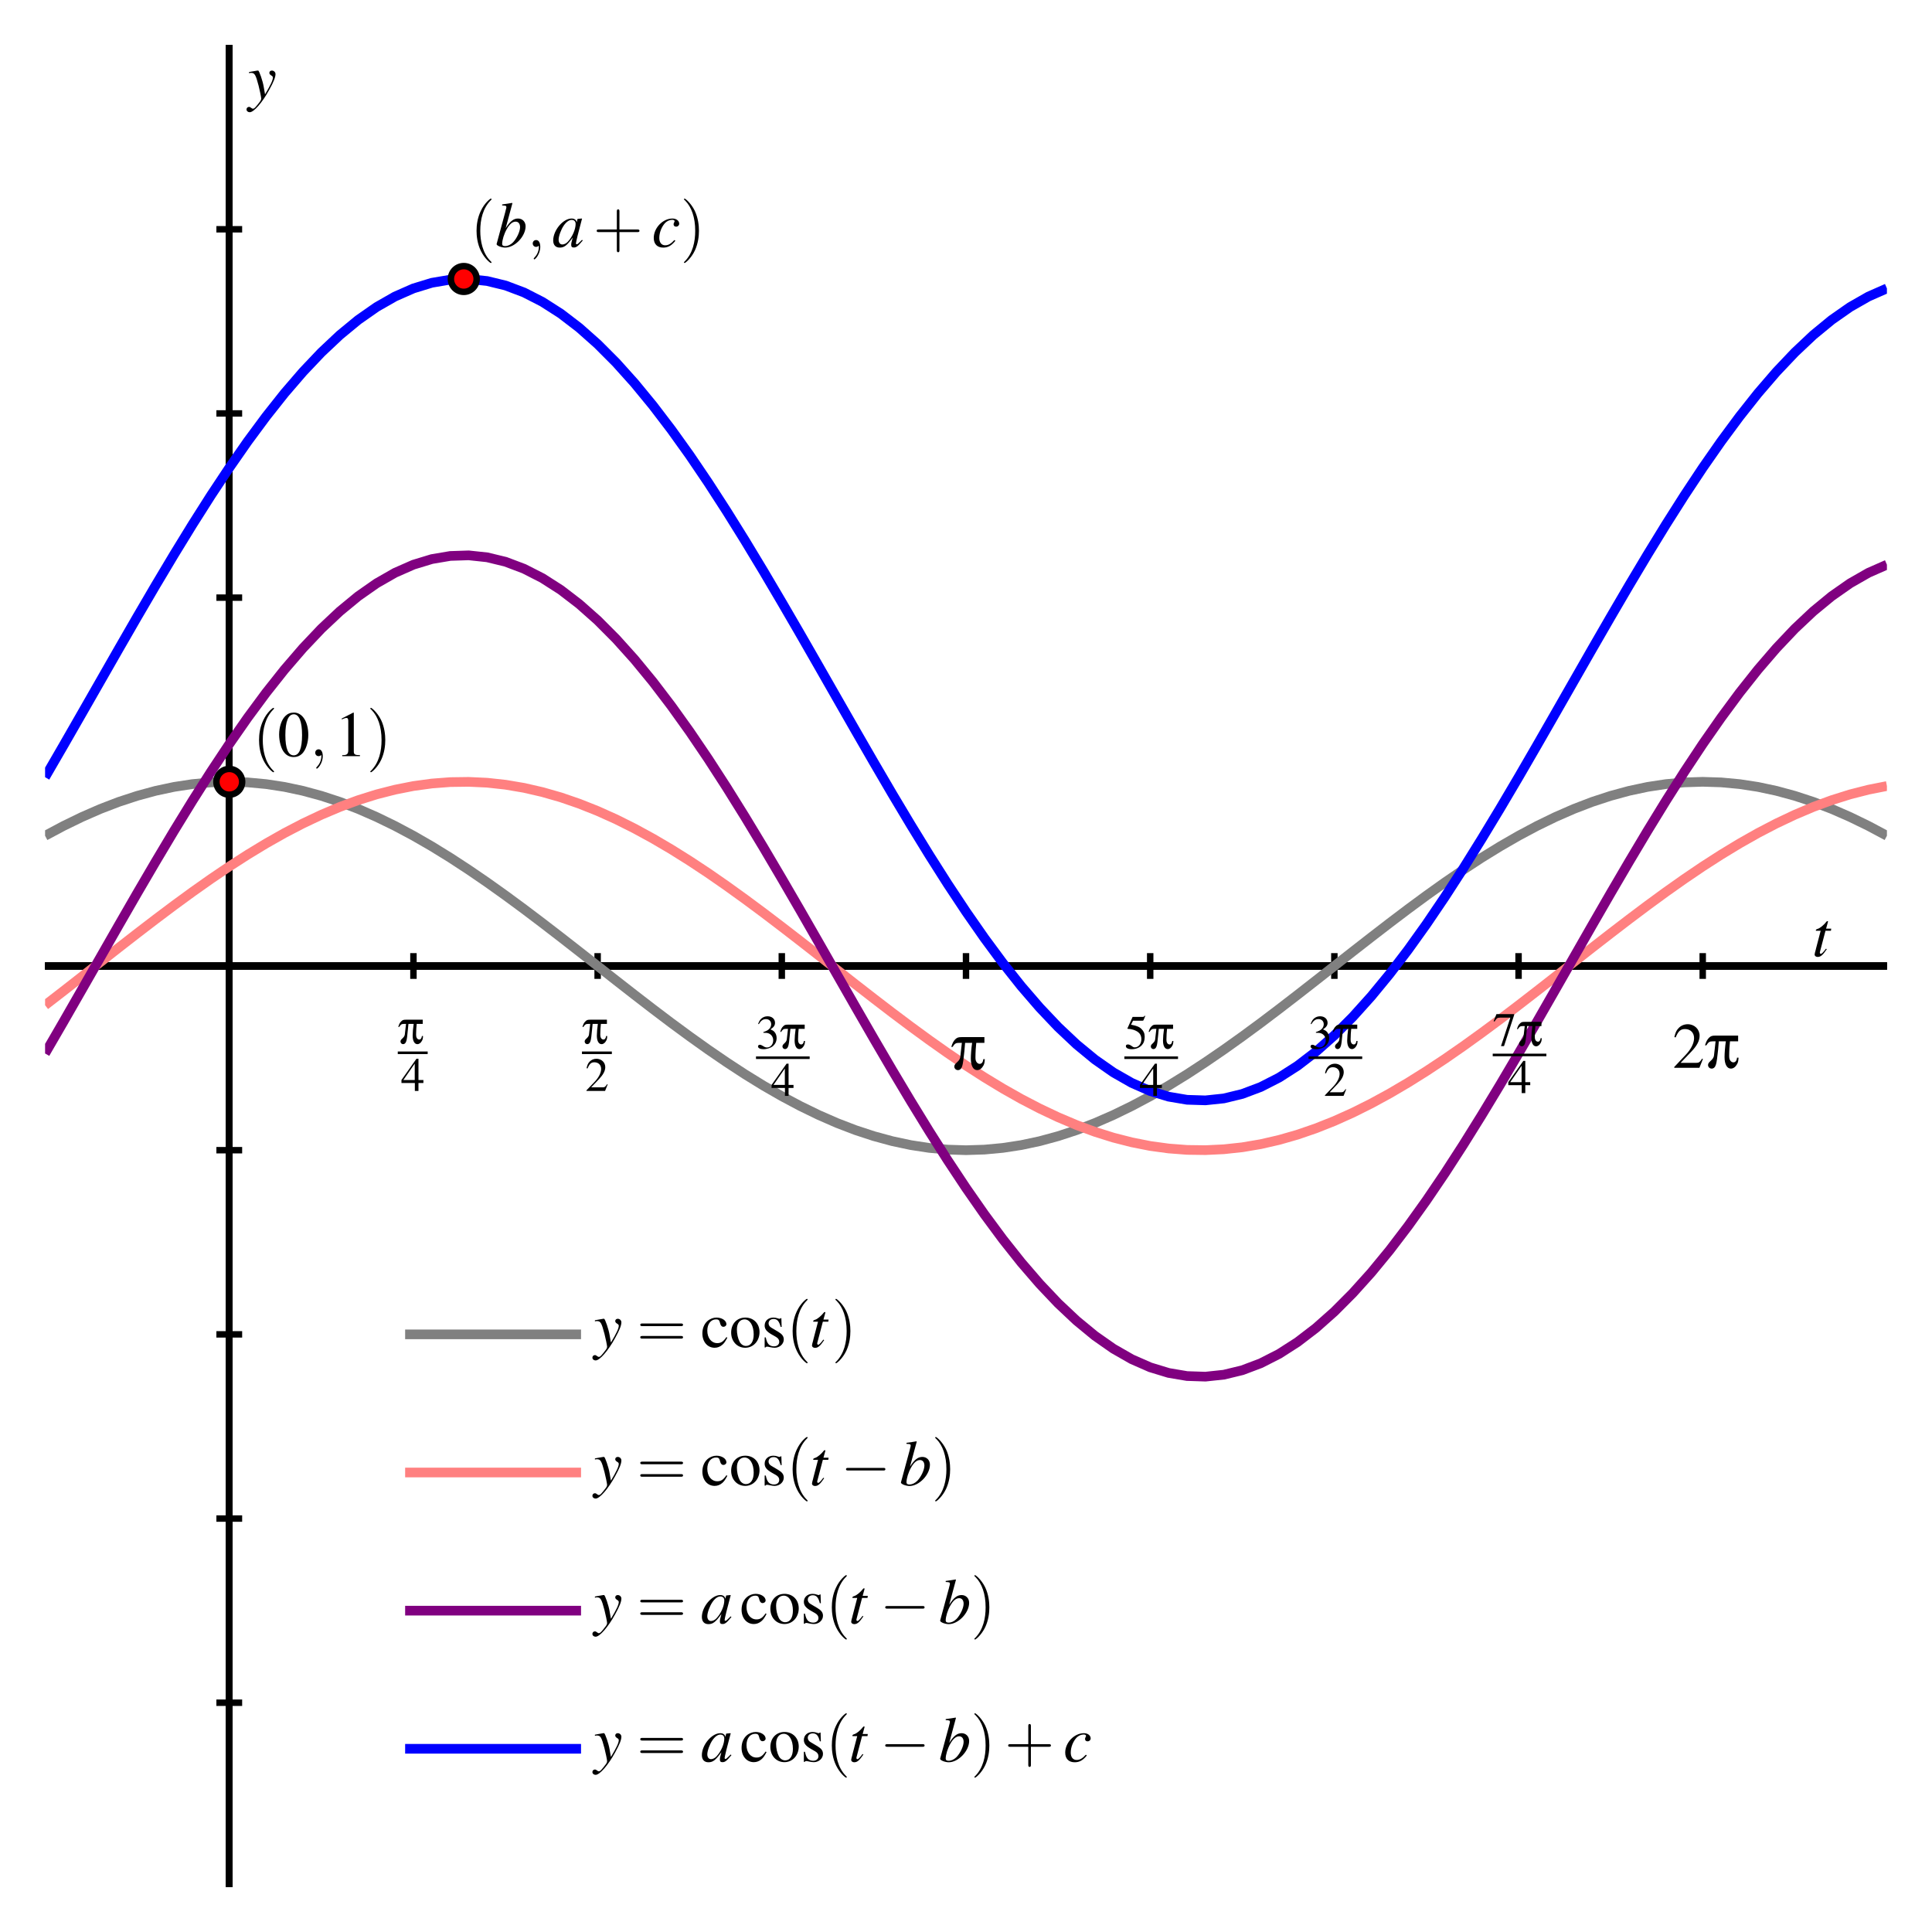 <?xml version="1.0" encoding="UTF-8"?>
<svg xmlns="http://www.w3.org/2000/svg" xmlns:xlink="http://www.w3.org/1999/xlink" width="300pt" height="300pt" viewBox="0 0 300 300" version="1.1">
<defs>
<g>
<symbol overflow="visible" id="glyph0-0">
<path style="stroke:none;" d=""/>
</symbol>
<symbol overflow="visible" id="glyph0-1">
<path style="stroke:none;" d="M 0.156 -4 C 0.281 -4.031 0.344 -4.047 0.453 -4.047 C 1.031 -4.047 1.188 -3.797 1.641 -2.062 C 1.812 -1.422 2.047 -0.25 2.047 -0.078 C 2.047 0.078 1.984 0.234 1.844 0.422 C 1.531 0.828 1.328 1.094 1.219 1.203 C 1.016 1.438 0.891 1.516 0.766 1.516 C 0.703 1.516 0.625 1.484 0.516 1.406 C 0.375 1.281 0.266 1.234 0.156 1.234 C -0.062 1.234 -0.234 1.406 -0.234 1.625 C -0.234 1.875 -0.016 2.062 0.266 2.062 C 0.906 2.062 2.219 0.562 3.297 -1.422 C 3.984 -2.656 4.266 -3.375 4.266 -3.859 C 4.266 -4.156 4.016 -4.406 3.703 -4.406 C 3.484 -4.406 3.312 -4.266 3.312 -4.047 C 3.312 -3.891 3.406 -3.781 3.594 -3.656 C 3.797 -3.547 3.859 -3.453 3.859 -3.312 C 3.859 -2.906 3.484 -2.125 2.641 -0.719 L 2.438 -1.875 C 2.297 -2.766 1.734 -4.406 1.578 -4.406 L 1.547 -4.406 C 1.531 -4.406 1.484 -4.406 1.453 -4.406 C 1.359 -4.391 1 -4.328 0.469 -4.234 C 0.422 -4.219 0.297 -4.188 0.156 -4.172 Z M 0.156 -4 "/>
</symbol>
<symbol overflow="visible" id="glyph0-2">
<path style="stroke:none;" d="M 2.953 -4.281 L 2.156 -4.281 L 2.438 -5.312 C 2.453 -5.328 2.453 -5.344 2.453 -5.359 C 2.453 -5.438 2.422 -5.453 2.375 -5.453 C 2.312 -5.453 2.281 -5.453 2.219 -5.375 C 1.828 -4.859 1.203 -4.359 0.891 -4.266 C 0.641 -4.188 0.562 -4.125 0.562 -4.016 C 0.562 -4.016 0.562 -3.984 0.578 -3.953 L 1.312 -3.953 L 0.594 -1.203 C 0.578 -1.125 0.562 -1.094 0.547 -1 C 0.453 -0.703 0.375 -0.344 0.375 -0.266 C 0.375 -0.047 0.578 0.109 0.844 0.109 C 1.312 0.109 1.641 -0.172 2.266 -1.094 L 2.141 -1.172 C 1.656 -0.547 1.484 -0.375 1.328 -0.375 C 1.234 -0.375 1.188 -0.453 1.188 -0.578 C 1.188 -0.594 1.188 -0.594 1.188 -0.625 L 2.062 -3.953 L 2.906 -3.953 Z M 2.953 -4.281 "/>
</symbol>
<symbol overflow="visible" id="glyph0-3">
<path style="stroke:none;" d="M 1.094 -6.438 C 1.688 -6.406 1.75 -6.375 1.75 -6.156 C 1.75 -6.062 1.719 -5.953 1.656 -5.734 C 1.641 -5.656 1.625 -5.594 1.609 -5.547 L 1.594 -5.469 L 0.234 -0.453 L 0.234 -0.422 C 0.234 -0.188 1 0.109 1.562 0.109 C 3.062 0.109 4.734 -1.641 4.734 -3.203 C 4.734 -3.906 4.234 -4.406 3.562 -4.406 C 2.875 -4.406 2.344 -4 1.641 -2.906 C 2.156 -4.797 2.234 -5.062 2.688 -6.781 L 2.625 -6.828 C 2.125 -6.734 1.766 -6.688 1.094 -6.594 Z M 3.188 -3.922 C 3.609 -3.922 3.875 -3.594 3.875 -3.062 C 3.875 -2.406 3.375 -1.328 2.781 -0.703 C 2.406 -0.328 1.984 -0.125 1.547 -0.125 C 1.234 -0.125 1.094 -0.234 1.094 -0.453 C 1.094 -1.062 1.391 -2.031 1.812 -2.766 C 2.25 -3.547 2.703 -3.922 3.188 -3.922 Z M 3.188 -3.922 "/>
</symbol>
<symbol overflow="visible" id="glyph0-4">
<path style="stroke:none;" d="M 4.641 -1.094 C 4.484 -0.953 4.438 -0.906 4.359 -0.812 C 4.062 -0.516 3.938 -0.406 3.844 -0.406 C 3.766 -0.406 3.703 -0.469 3.703 -0.547 C 3.703 -0.734 4.125 -2.453 4.594 -4.172 C 4.625 -4.266 4.625 -4.297 4.656 -4.375 L 4.578 -4.406 L 3.969 -4.344 L 3.938 -4.312 L 3.828 -3.828 C 3.75 -4.203 3.453 -4.406 3.031 -4.406 C 1.703 -4.406 0.172 -2.578 0.172 -1 C 0.172 -0.297 0.547 0.109 1.188 0.109 C 1.891 0.109 2.312 -0.219 3.203 -1.453 C 3 -0.688 2.969 -0.547 2.969 -0.312 C 2.969 -0.016 3.094 0.094 3.375 0.094 C 3.766 0.094 4.016 -0.094 4.766 -1 Z M 3.094 -4.188 C 3.438 -4.172 3.656 -3.938 3.656 -3.578 C 3.656 -2.734 3.156 -1.562 2.453 -0.812 C 2.219 -0.547 1.875 -0.375 1.594 -0.375 C 1.234 -0.375 1.016 -0.672 1.016 -1.125 C 1.016 -1.672 1.391 -2.703 1.812 -3.312 C 2.219 -3.906 2.688 -4.219 3.094 -4.188 Z M 3.094 -4.188 "/>
</symbol>
<symbol overflow="visible" id="glyph0-5">
<path style="stroke:none;" d="M 3.5 -1.062 C 2.953 -0.469 2.562 -0.25 2.062 -0.25 C 1.5 -0.25 1.156 -0.688 1.156 -1.391 C 1.156 -2.234 1.516 -3.125 2.062 -3.719 C 2.359 -4.016 2.766 -4.203 3.156 -4.203 C 3.375 -4.203 3.531 -4.125 3.531 -4 C 3.531 -3.953 3.516 -3.906 3.469 -3.812 C 3.406 -3.688 3.375 -3.609 3.375 -3.516 C 3.375 -3.281 3.531 -3.141 3.766 -3.141 C 4.047 -3.141 4.25 -3.344 4.25 -3.594 C 4.25 -4.062 3.797 -4.406 3.203 -4.406 C 1.703 -4.406 0.297 -2.953 0.297 -1.391 C 0.297 -0.438 0.844 0.109 1.766 0.109 C 2.516 0.109 3.062 -0.203 3.656 -0.953 Z M 3.5 -1.062 "/>
</symbol>
<symbol overflow="visible" id="glyph1-0">
<path style="stroke:none;" d=""/>
</symbol>
<symbol overflow="visible" id="glyph1-1">
<path style="stroke:none;" d="M 0.219 -2.578 C 0.469 -2.969 0.594 -3.047 0.953 -3.047 L 1.281 -3.047 L 1.094 -1.406 C 1.062 -1.188 0.969 -1.031 0.719 -0.797 C 0.484 -0.594 0.422 -0.469 0.422 -0.312 C 0.422 -0.094 0.594 0.094 0.828 0.094 C 1.062 0.094 1.234 -0.078 1.328 -0.391 C 1.406 -0.578 1.5 -1.344 1.562 -2.094 L 1.656 -3.047 L 2.469 -3.047 C 2.375 -2.453 2.312 -1.656 2.312 -1.234 C 2.312 -0.406 2.594 0.094 3.047 0.094 C 3.328 0.094 3.594 -0.109 3.766 -0.453 C 3.875 -0.656 3.906 -0.797 3.922 -1.172 L 3.75 -1.172 C 3.703 -0.812 3.562 -0.625 3.328 -0.625 C 3.172 -0.625 3.016 -0.734 2.938 -0.891 C 2.875 -1.016 2.844 -1.141 2.844 -1.391 C 2.844 -1.953 2.891 -2.641 2.938 -3.047 L 3.875 -3.047 L 3.875 -3.703 L 1.281 -3.703 C 0.875 -3.703 0.734 -3.656 0.531 -3.438 C 0.312 -3.234 0.203 -3.016 0.078 -2.578 Z M 0.219 -2.578 "/>
</symbol>
<symbol overflow="visible" id="glyph2-0">
<path style="stroke:none;" d=""/>
</symbol>
<symbol overflow="visible" id="glyph2-1">
<path style="stroke:none;" d="M 3.5 -1.703 L 2.734 -1.703 L 2.734 -5 L 2.422 -5 L 0.094 -1.703 L 0.094 -1.234 L 2.172 -1.234 L 2.172 0 L 2.734 0 L 2.734 -1.234 L 3.5 -1.234 Z M 2.156 -1.703 L 0.391 -1.703 L 2.156 -4.25 Z M 2.156 -1.703 "/>
</symbol>
<symbol overflow="visible" id="glyph2-2">
<path style="stroke:none;" d="M 3.516 -1.016 L 3.422 -1.047 C 3.141 -0.625 3.047 -0.562 2.719 -0.562 L 0.953 -0.562 L 2.188 -1.859 C 2.844 -2.562 3.141 -3.125 3.141 -3.703 C 3.141 -4.438 2.547 -5 1.766 -5 C 1.359 -5 0.984 -4.844 0.703 -4.547 C 0.469 -4.297 0.359 -4.062 0.234 -3.531 L 0.391 -3.5 C 0.688 -4.219 0.953 -4.453 1.453 -4.453 C 2.078 -4.453 2.5 -4.031 2.5 -3.422 C 2.5 -2.844 2.156 -2.141 1.547 -1.484 L 0.219 -0.094 L 0.219 0 L 3.109 0 Z M 3.516 -1.016 "/>
</symbol>
<symbol overflow="visible" id="glyph2-3">
<path style="stroke:none;" d="M 1.141 -2.438 C 1.562 -2.438 1.734 -2.422 1.922 -2.359 C 2.375 -2.203 2.672 -1.781 2.672 -1.266 C 2.672 -0.641 2.25 -0.156 1.703 -0.156 C 1.5 -0.156 1.344 -0.219 1.078 -0.391 C 0.859 -0.531 0.719 -0.578 0.594 -0.578 C 0.422 -0.578 0.312 -0.469 0.312 -0.312 C 0.312 -0.062 0.641 0.109 1.156 0.109 C 1.719 0.109 2.312 -0.094 2.656 -0.391 C 3 -0.703 3.203 -1.125 3.203 -1.625 C 3.203 -2 3.078 -2.344 2.859 -2.578 C 2.719 -2.734 2.578 -2.828 2.25 -2.969 C 2.766 -3.312 2.953 -3.594 2.953 -3.984 C 2.953 -4.594 2.469 -5 1.797 -5 C 1.422 -5 1.094 -4.875 0.828 -4.641 C 0.609 -4.438 0.5 -4.25 0.328 -3.812 L 0.438 -3.781 C 0.75 -4.312 1.078 -4.562 1.547 -4.562 C 2.031 -4.562 2.359 -4.234 2.359 -3.766 C 2.359 -3.5 2.25 -3.234 2.062 -3.047 C 1.844 -2.828 1.641 -2.719 1.141 -2.547 Z M 1.141 -2.438 "/>
</symbol>
<symbol overflow="visible" id="glyph2-4">
<path style="stroke:none;" d="M 1.344 -4.312 L 2.797 -4.312 C 2.906 -4.312 2.938 -4.328 2.969 -4.391 L 3.25 -5.047 L 3.172 -5.094 C 3.062 -4.938 2.984 -4.906 2.844 -4.906 L 1.281 -4.906 L 0.484 -3.141 C 0.469 -3.141 0.469 -3.125 0.469 -3.109 C 0.469 -3.078 0.5 -3.047 0.562 -3.047 C 0.797 -3.047 1.094 -3 1.406 -2.906 C 2.25 -2.625 2.641 -2.172 2.641 -1.438 C 2.641 -0.719 2.188 -0.172 1.609 -0.172 C 1.469 -0.172 1.344 -0.219 1.125 -0.391 C 0.875 -0.562 0.719 -0.625 0.562 -0.625 C 0.344 -0.625 0.234 -0.547 0.234 -0.359 C 0.234 -0.078 0.578 0.109 1.141 0.109 C 1.766 0.109 2.297 -0.094 2.672 -0.469 C 3 -0.812 3.156 -1.234 3.156 -1.797 C 3.156 -2.328 3.016 -2.672 2.656 -3.031 C 2.328 -3.359 1.906 -3.531 1.031 -3.688 Z M 1.344 -4.312 "/>
</symbol>
<symbol overflow="visible" id="glyph2-5">
<path style="stroke:none;" d="M 3.328 -4.906 L 0.578 -4.906 L 0.141 -3.812 L 0.281 -3.75 C 0.594 -4.266 0.719 -4.359 1.141 -4.359 L 2.734 -4.359 L 1.281 0.062 L 1.75 0.062 L 3.328 -4.781 Z M 3.328 -4.906 "/>
</symbol>
<symbol overflow="visible" id="glyph3-0">
<path style="stroke:none;" d=""/>
</symbol>
<symbol overflow="visible" id="glyph3-1">
<path style="stroke:none;" d="M 0.297 -3.484 C 0.625 -4 0.797 -4.109 1.281 -4.109 L 1.734 -4.109 L 1.484 -1.891 C 1.438 -1.609 1.312 -1.391 0.969 -1.078 C 0.656 -0.797 0.562 -0.641 0.562 -0.422 C 0.562 -0.125 0.812 0.125 1.125 0.125 C 1.438 0.125 1.672 -0.094 1.797 -0.531 C 1.891 -0.797 2.031 -1.812 2.125 -2.812 L 2.234 -4.109 L 3.328 -4.109 C 3.203 -3.312 3.125 -2.234 3.125 -1.672 C 3.125 -0.547 3.5 0.125 4.109 0.125 C 4.5 0.125 4.844 -0.141 5.094 -0.609 C 5.234 -0.891 5.266 -1.078 5.297 -1.578 L 5.062 -1.578 C 5.016 -1.094 4.812 -0.844 4.484 -0.844 C 4.297 -0.844 4.078 -0.984 3.969 -1.203 C 3.875 -1.375 3.844 -1.547 3.844 -1.875 C 3.844 -2.625 3.906 -3.562 3.969 -4.109 L 5.234 -4.109 L 5.234 -5 L 1.734 -5 C 1.188 -5 1 -4.938 0.703 -4.656 C 0.438 -4.375 0.266 -4.078 0.094 -3.484 Z M 0.297 -3.484 "/>
</symbol>
<symbol overflow="visible" id="glyph4-0">
<path style="stroke:none;" d=""/>
</symbol>
<symbol overflow="visible" id="glyph4-1">
<path style="stroke:none;" d="M 4.75 -1.375 L 4.625 -1.422 C 4.25 -0.844 4.125 -0.766 3.672 -0.766 L 1.281 -0.766 L 2.953 -2.516 C 3.844 -3.453 4.234 -4.203 4.234 -4.984 C 4.234 -5.984 3.438 -6.766 2.391 -6.766 C 1.844 -6.766 1.312 -6.547 0.953 -6.141 C 0.625 -5.797 0.484 -5.484 0.312 -4.766 L 0.516 -4.719 C 0.922 -5.703 1.281 -6.016 1.969 -6.016 C 2.812 -6.016 3.375 -5.453 3.375 -4.609 C 3.375 -3.828 2.922 -2.906 2.078 -2.016 L 0.297 -0.125 L 0.297 0 L 4.203 0 Z M 4.75 -1.375 "/>
</symbol>
<symbol overflow="visible" id="glyph4-2">
<path style="stroke:none;" d="M 3.984 -1.562 C 3.5 -0.859 3.141 -0.625 2.562 -0.625 C 1.656 -0.625 1.016 -1.422 1.016 -2.562 C 1.016 -3.594 1.562 -4.312 2.375 -4.312 C 2.734 -4.312 2.875 -4.203 2.969 -3.828 L 3.031 -3.609 C 3.109 -3.328 3.297 -3.156 3.5 -3.156 C 3.766 -3.156 3.984 -3.344 3.984 -3.562 C 3.984 -4.125 3.281 -4.594 2.438 -4.594 C 1.953 -4.594 1.438 -4.406 1.031 -4.047 C 0.531 -3.594 0.25 -2.922 0.25 -2.125 C 0.25 -0.828 1.047 0.094 2.156 0.094 C 2.594 0.094 3 -0.062 3.359 -0.375 C 3.625 -0.609 3.812 -0.875 4.125 -1.469 Z M 3.984 -1.562 "/>
</symbol>
<symbol overflow="visible" id="glyph4-3">
<path style="stroke:none;" d="M 2.5 -4.594 C 1.203 -4.594 0.297 -3.641 0.297 -2.266 C 0.297 -0.906 1.219 0.094 2.484 0.094 C 3.734 0.094 4.703 -0.953 4.703 -2.344 C 4.703 -3.656 3.781 -4.594 2.5 -4.594 Z M 2.375 -4.312 C 3.203 -4.312 3.797 -3.359 3.797 -1.984 C 3.797 -0.859 3.344 -0.188 2.594 -0.188 C 2.203 -0.188 1.844 -0.422 1.625 -0.812 C 1.344 -1.344 1.188 -2.047 1.188 -2.75 C 1.188 -3.703 1.656 -4.312 2.375 -4.312 Z M 2.375 -4.312 "/>
</symbol>
<symbol overflow="visible" id="glyph4-4">
<path style="stroke:none;" d="M 3.156 -3.141 L 3.109 -4.5 L 3 -4.5 L 2.984 -4.484 C 2.891 -4.406 2.875 -4.406 2.844 -4.406 C 2.781 -4.406 2.688 -4.422 2.562 -4.469 C 2.344 -4.547 2.125 -4.594 1.875 -4.594 C 1.078 -4.594 0.516 -4.078 0.516 -3.359 C 0.516 -2.797 0.828 -2.406 1.688 -1.922 L 2.266 -1.594 C 2.609 -1.391 2.781 -1.156 2.781 -0.844 C 2.781 -0.406 2.453 -0.125 1.953 -0.125 C 1.609 -0.125 1.297 -0.25 1.109 -0.469 C 0.906 -0.719 0.812 -0.953 0.688 -1.516 L 0.516 -1.516 L 0.516 0.047 L 0.656 0.047 C 0.719 -0.062 0.766 -0.078 0.875 -0.078 C 0.969 -0.078 1.109 -0.062 1.344 0 C 1.625 0.062 1.891 0.094 2.062 0.094 C 2.844 0.094 3.484 -0.484 3.484 -1.188 C 3.484 -1.688 3.234 -2.016 2.641 -2.375 L 1.562 -3.016 C 1.281 -3.172 1.125 -3.422 1.125 -3.688 C 1.125 -4.094 1.438 -4.375 1.906 -4.375 C 2.469 -4.375 2.766 -4.031 3 -3.141 Z M 3.156 -3.141 "/>
</symbol>
<symbol overflow="visible" id="glyph4-5">
<path style="stroke:none;" d="M 2.547 -6.766 C 1.984 -6.766 1.562 -6.594 1.203 -6.234 C 0.625 -5.688 0.234 -4.531 0.234 -3.359 C 0.234 -2.266 0.562 -1.094 1.047 -0.547 C 1.406 -0.094 1.922 0.141 2.5 0.141 C 3.016 0.141 3.438 -0.031 3.797 -0.375 C 4.375 -0.938 4.766 -2.094 4.766 -3.297 C 4.766 -5.344 3.844 -6.766 2.547 -6.766 Z M 2.516 -6.5 C 3.344 -6.5 3.797 -5.375 3.797 -3.281 C 3.797 -1.188 3.359 -0.125 2.5 -0.125 C 1.641 -0.125 1.203 -1.188 1.203 -3.266 C 1.203 -5.391 1.656 -6.5 2.516 -6.5 Z M 2.516 -6.5 "/>
</symbol>
<symbol overflow="visible" id="glyph4-6">
<path style="stroke:none;" d="M 2.906 -6.766 L 1.109 -5.844 L 1.109 -5.703 C 1.234 -5.766 1.344 -5.797 1.375 -5.812 C 1.562 -5.891 1.734 -5.938 1.828 -5.938 C 2.047 -5.938 2.125 -5.781 2.125 -5.453 L 2.125 -0.938 C 2.125 -0.594 2.047 -0.375 1.891 -0.281 C 1.734 -0.188 1.594 -0.156 1.188 -0.156 L 1.188 0 L 3.938 0 L 3.938 -0.156 C 3.156 -0.156 2.984 -0.266 2.984 -0.734 L 2.984 -6.734 Z M 2.906 -6.766 "/>
</symbol>
<symbol overflow="visible" id="glyph5-0">
<path style="stroke:none;" d=""/>
</symbol>
<symbol overflow="visible" id="glyph5-1">
<path style="stroke:none;" d="M 6.875 -3.266 C 7.016 -3.266 7.203 -3.266 7.203 -3.469 C 7.203 -3.672 7.016 -3.672 6.875 -3.672 L 0.891 -3.672 C 0.75 -3.672 0.562 -3.672 0.562 -3.469 C 0.562 -3.266 0.75 -3.266 0.906 -3.266 Z M 6.875 -1.328 C 7.016 -1.328 7.203 -1.328 7.203 -1.531 C 7.203 -1.734 7.016 -1.734 6.875 -1.734 L 0.906 -1.734 C 0.75 -1.734 0.562 -1.734 0.562 -1.531 C 0.562 -1.328 0.75 -1.328 0.891 -1.328 Z M 6.875 -1.328 "/>
</symbol>
<symbol overflow="visible" id="glyph5-2">
<path style="stroke:none;" d="M 3.312 2.406 C 3.312 2.375 3.312 2.344 3.141 2.188 C 1.891 0.922 1.562 -0.969 1.562 -2.5 C 1.562 -4.234 1.953 -5.984 3.188 -7.234 C 3.312 -7.344 3.312 -7.375 3.312 -7.406 C 3.312 -7.469 3.266 -7.5 3.203 -7.5 C 3.109 -7.5 2.203 -6.812 1.625 -5.547 C 1.109 -4.453 0.984 -3.344 0.984 -2.5 C 0.984 -1.719 1.094 -0.516 1.656 0.625 C 2.25 1.844 3.109 2.5 3.203 2.5 C 3.266 2.5 3.312 2.469 3.312 2.406 Z M 3.312 2.406 "/>
</symbol>
<symbol overflow="visible" id="glyph5-3">
<path style="stroke:none;" d="M 2.891 -2.5 C 2.891 -3.281 2.781 -4.484 2.234 -5.625 C 1.625 -6.844 0.766 -7.5 0.672 -7.5 C 0.609 -7.5 0.562 -7.453 0.562 -7.406 C 0.562 -7.375 0.562 -7.344 0.766 -7.172 C 1.734 -6.188 2.312 -4.594 2.312 -2.5 C 2.312 -0.797 1.938 0.969 0.703 2.234 C 0.562 2.344 0.562 2.375 0.562 2.406 C 0.562 2.453 0.609 2.5 0.672 2.5 C 0.766 2.5 1.672 1.812 2.266 0.547 C 2.766 -0.547 2.891 -1.656 2.891 -2.5 Z M 2.891 -2.5 "/>
</symbol>
<symbol overflow="visible" id="glyph5-4">
<path style="stroke:none;" d="M 4.094 -2.297 L 6.875 -2.297 C 7.016 -2.297 7.203 -2.297 7.203 -2.5 C 7.203 -2.703 7.016 -2.703 6.875 -2.703 L 4.094 -2.703 L 4.094 -5.5 C 4.094 -5.641 4.094 -5.828 3.891 -5.828 C 3.688 -5.828 3.688 -5.641 3.688 -5.5 L 3.688 -2.703 L 0.891 -2.703 C 0.75 -2.703 0.562 -2.703 0.562 -2.5 C 0.562 -2.297 0.75 -2.297 0.891 -2.297 L 3.688 -2.297 L 3.688 0.5 C 3.688 0.641 3.688 0.828 3.891 0.828 C 4.094 0.828 4.094 0.641 4.094 0.5 Z M 4.094 -2.297 "/>
</symbol>
<symbol overflow="visible" id="glyph6-0">
<path style="stroke:none;" d=""/>
</symbol>
<symbol overflow="visible" id="glyph6-1">
<path style="stroke:none;" d="M 6.594 -2.297 C 6.766 -2.297 6.938 -2.297 6.938 -2.5 C 6.938 -2.703 6.766 -2.703 6.594 -2.703 L 1.188 -2.703 C 1.016 -2.703 0.828 -2.703 0.828 -2.5 C 0.828 -2.297 1.016 -2.297 1.188 -2.297 Z M 6.594 -2.297 "/>
</symbol>
<symbol overflow="visible" id="glyph7-0">
<path style="stroke:none;" d=""/>
</symbol>
<symbol overflow="visible" id="glyph7-1">
<path style="stroke:none;" d="M 2.031 -0.016 C 2.031 -0.672 1.781 -1.062 1.391 -1.062 C 1.062 -1.062 0.859 -0.812 0.859 -0.531 C 0.859 -0.266 1.062 0 1.391 0 C 1.516 0 1.641 -0.047 1.734 -0.125 C 1.766 -0.156 1.781 -0.156 1.797 -0.156 C 1.797 -0.156 1.812 -0.156 1.812 -0.016 C 1.812 0.734 1.453 1.328 1.125 1.656 C 1.016 1.766 1.016 1.797 1.016 1.812 C 1.016 1.891 1.062 1.938 1.125 1.938 C 1.234 1.938 2.031 1.156 2.031 -0.016 Z M 2.031 -0.016 "/>
</symbol>
</g>
<clipPath id="clip1">
  <path d="M 7 100 L 293 100 L 293 200 L 7 200 Z M 7 100 "/>
</clipPath>
<clipPath id="clip2">
  <path d="M 7 100 L 293 100 L 293 200 L 7 200 Z M 7 100 "/>
</clipPath>
<clipPath id="clip3">
  <path d="M 7 65 L 293 65 L 293 235 L 7 235 Z M 7 65 "/>
</clipPath>
<clipPath id="clip4">
  <path d="M 7 22 L 293 22 L 293 193 L 7 193 Z M 7 22 "/>
</clipPath>
</defs>
<g id="surface1">
<path style="fill:none;stroke-width:10;stroke-linecap:butt;stroke-linejoin:miter;stroke:rgb(0%,0%,0%);stroke-opacity:1;stroke-miterlimit:10;" d="M 70 1500 L 2930 1500 M 356.016 70 L 356.016 2930 " transform="matrix(0.1,0,0,-0.1,0,300)"/>
<path style="fill:none;stroke-width:10;stroke-linecap:butt;stroke-linejoin:miter;stroke:rgb(0%,0%,0%);stroke-opacity:1;stroke-miterlimit:10;" d="M 70 1500 L 2930 1500 M 356.016 70 L 356.016 2930 M 356.016 1480 L 356.016 1520 " transform="matrix(0.1,0,0,-0.1,0,300)"/>
<path style="fill:none;stroke-width:10;stroke-linecap:butt;stroke-linejoin:miter;stroke:rgb(0%,0%,0%);stroke-opacity:1;stroke-miterlimit:10;" d="M 70 1500 L 2930 1500 M 356.016 70 L 356.016 2930 M 641.992 1480 L 641.992 1520 " transform="matrix(0.1,0,0,-0.1,0,300)"/>
<path style="fill:none;stroke-width:10;stroke-linecap:butt;stroke-linejoin:miter;stroke:rgb(0%,0%,0%);stroke-opacity:1;stroke-miterlimit:10;" d="M 70 1500 L 2930 1500 M 356.016 70 L 356.016 2930 M 928.008 1480 L 928.008 1520 " transform="matrix(0.1,0,0,-0.1,0,300)"/>
<path style="fill:none;stroke-width:10;stroke-linecap:butt;stroke-linejoin:miter;stroke:rgb(0%,0%,0%);stroke-opacity:1;stroke-miterlimit:10;" d="M 70 1500 L 2930 1500 M 356.016 70 L 356.016 2930 M 1213.984 1480 L 1213.984 1520 " transform="matrix(0.1,0,0,-0.1,0,300)"/>
<path style="fill:none;stroke-width:10;stroke-linecap:butt;stroke-linejoin:miter;stroke:rgb(0%,0%,0%);stroke-opacity:1;stroke-miterlimit:10;" d="M 70 1500 L 2930 1500 M 356.016 70 L 356.016 2930 M 1500 1480 L 1500 1520 " transform="matrix(0.1,0,0,-0.1,0,300)"/>
<path style="fill:none;stroke-width:10;stroke-linecap:butt;stroke-linejoin:miter;stroke:rgb(0%,0%,0%);stroke-opacity:1;stroke-miterlimit:10;" d="M 70 1500 L 2930 1500 M 356.016 70 L 356.016 2930 M 1786.016 1480 L 1786.016 1520 " transform="matrix(0.1,0,0,-0.1,0,300)"/>
<path style="fill:none;stroke-width:10;stroke-linecap:butt;stroke-linejoin:miter;stroke:rgb(0%,0%,0%);stroke-opacity:1;stroke-miterlimit:10;" d="M 70 1500 L 2930 1500 M 356.016 70 L 356.016 2930 M 2071.992 1480 L 2071.992 1520 " transform="matrix(0.1,0,0,-0.1,0,300)"/>
<path style="fill:none;stroke-width:10;stroke-linecap:butt;stroke-linejoin:miter;stroke:rgb(0%,0%,0%);stroke-opacity:1;stroke-miterlimit:10;" d="M 70 1500 L 2930 1500 M 356.016 70 L 356.016 2930 M 2358.008 1480 L 2358.008 1520 " transform="matrix(0.1,0,0,-0.1,0,300)"/>
<path style="fill:none;stroke-width:10;stroke-linecap:butt;stroke-linejoin:miter;stroke:rgb(0%,0%,0%);stroke-opacity:1;stroke-miterlimit:10;" d="M 70 1500 L 2930 1500 M 356.016 70 L 356.016 2930 M 2643.984 1480 L 2643.984 1520 " transform="matrix(0.1,0,0,-0.1,0,300)"/>
<path style="fill:none;stroke-width:10;stroke-linecap:butt;stroke-linejoin:miter;stroke:rgb(0%,0%,0%);stroke-opacity:1;stroke-miterlimit:10;" d="M 70 1500 L 2930 1500 M 356.016 70 L 356.016 2930 M 336.016 356.016 L 376.016 356.016 " transform="matrix(0.1,0,0,-0.1,0,300)"/>
<path style="fill:none;stroke-width:10;stroke-linecap:butt;stroke-linejoin:miter;stroke:rgb(0%,0%,0%);stroke-opacity:1;stroke-miterlimit:10;" d="M 70 1500 L 2930 1500 M 356.016 70 L 356.016 2930 M 336.016 641.992 L 376.016 641.992 " transform="matrix(0.1,0,0,-0.1,0,300)"/>
<path style="fill:none;stroke-width:10;stroke-linecap:butt;stroke-linejoin:miter;stroke:rgb(0%,0%,0%);stroke-opacity:1;stroke-miterlimit:10;" d="M 70 1500 L 2930 1500 M 356.016 70 L 356.016 2930 M 336.016 928.008 L 376.016 928.008 " transform="matrix(0.1,0,0,-0.1,0,300)"/>
<path style="fill:none;stroke-width:10;stroke-linecap:butt;stroke-linejoin:miter;stroke:rgb(0%,0%,0%);stroke-opacity:1;stroke-miterlimit:10;" d="M 70 1500 L 2930 1500 M 356.016 70 L 356.016 2930 M 336.016 1213.984 L 376.016 1213.984 " transform="matrix(0.1,0,0,-0.1,0,300)"/>
<path style="fill:none;stroke-width:10;stroke-linecap:butt;stroke-linejoin:miter;stroke:rgb(0%,0%,0%);stroke-opacity:1;stroke-miterlimit:10;" d="M 70 1500 L 2930 1500 M 356.016 70 L 356.016 2930 M 336.016 1500 L 376.016 1500 " transform="matrix(0.1,0,0,-0.1,0,300)"/>
<path style="fill:none;stroke-width:10;stroke-linecap:butt;stroke-linejoin:miter;stroke:rgb(0%,0%,0%);stroke-opacity:1;stroke-miterlimit:10;" d="M 70 1500 L 2930 1500 M 356.016 70 L 356.016 2930 M 336.016 1786.016 L 376.016 1786.016 " transform="matrix(0.1,0,0,-0.1,0,300)"/>
<path style="fill:none;stroke-width:10;stroke-linecap:butt;stroke-linejoin:miter;stroke:rgb(0%,0%,0%);stroke-opacity:1;stroke-miterlimit:10;" d="M 70 1500 L 2930 1500 M 356.016 70 L 356.016 2930 M 336.016 2071.992 L 376.016 2071.992 " transform="matrix(0.1,0,0,-0.1,0,300)"/>
<path style="fill:none;stroke-width:10;stroke-linecap:butt;stroke-linejoin:miter;stroke:rgb(0%,0%,0%);stroke-opacity:1;stroke-miterlimit:10;" d="M 70 1500 L 2930 1500 M 356.016 70 L 356.016 2930 M 336.016 2358.008 L 376.016 2358.008 " transform="matrix(0.1,0,0,-0.1,0,300)"/>
<path style="fill:none;stroke-width:10;stroke-linecap:butt;stroke-linejoin:miter;stroke:rgb(0%,0%,0%);stroke-opacity:1;stroke-miterlimit:10;" d="M 70 1500 L 2930 1500 M 356.016 70 L 356.016 2930 M 336.016 2643.984 L 376.016 2643.984 " transform="matrix(0.1,0,0,-0.1,0,300)"/>
<g clip-path="url(#clip1)" clip-rule="nonzero">
<path style="fill:none;stroke-width:15;stroke-linecap:butt;stroke-linejoin:miter;stroke:rgb(50%,50%,50%);stroke-opacity:1;stroke-miterlimit:10;" d="M 70 1702.227 L 98.594 1717.461 L 127.188 1731.367 L 155.82 1743.867 L 184.414 1754.844 L 213.008 1764.219 L 241.602 1771.992 L 270.195 1778.086 L 298.789 1782.461 L 327.383 1785.117 L 356.016 1786.016 L 384.609 1785.117 L 413.203 1782.461 L 441.797 1778.086 L 470.391 1771.992 L 498.984 1764.219 L 527.617 1754.844 L 556.211 1743.867 L 584.805 1731.367 L 613.398 1717.461 L 641.992 1702.227 L 670.586 1685.742 L 699.18 1668.125 L 727.812 1649.414 L 756.406 1629.844 L 785 1609.453 L 813.594 1588.398 L 842.188 1566.758 L 870.82 1544.727 L 899.414 1522.422 L 956.602 1477.578 L 985.195 1455.273 L 1013.789 1433.242 L 1042.383 1411.602 L 1071.016 1390.547 L 1099.609 1370.156 L 1128.203 1350.586 L 1156.797 1331.875 L 1185.391 1314.258 L 1213.984 1297.773 L 1242.617 1282.539 L 1271.211 1268.633 L 1299.805 1256.133 L 1328.398 1245.156 L 1356.992 1235.781 L 1385.586 1228.008 L 1414.219 1221.914 L 1442.812 1217.539 L 1471.406 1214.883 L 1500 1213.984 L 1528.594 1214.883 L 1557.188 1217.539 L 1585.781 1221.914 L 1614.414 1228.008 L 1643.008 1235.781 L 1671.602 1245.156 L 1700.195 1256.133 L 1728.789 1268.633 L 1757.383 1282.539 L 1786.016 1297.773 L 1814.609 1314.258 L 1843.203 1331.875 L 1871.797 1350.586 L 1900.391 1370.156 L 1928.984 1390.547 L 1957.617 1411.602 L 1986.211 1433.242 L 2014.805 1455.273 L 2043.398 1477.578 L 2100.586 1522.422 L 2129.219 1544.727 L 2157.812 1566.758 L 2186.406 1588.398 L 2215 1609.453 L 2243.594 1629.844 L 2272.188 1649.414 L 2300.781 1668.125 L 2329.414 1685.742 L 2358.008 1702.227 L 2386.602 1717.461 L 2415.195 1731.367 L 2443.789 1743.867 L 2472.383 1754.844 L 2501.016 1764.219 L 2529.609 1771.992 L 2558.203 1778.086 L 2586.797 1782.461 L 2615.391 1785.117 L 2643.984 1786.016 L 2672.617 1785.117 L 2701.211 1782.461 L 2729.805 1778.086 L 2758.398 1771.992 L 2786.992 1764.219 L 2815.586 1754.844 L 2844.219 1743.867 L 2872.812 1731.367 L 2901.406 1717.461 L 2930 1702.227 " transform="matrix(0.1,0,0,-0.1,0,300)"/>
</g>
<path style=" stroke:none;fill-rule:nonzero;fill:rgb(100%,0%,0%);fill-opacity:1;" d="M 37.602 121.398 C 37.602 120.297 36.703 119.398 35.602 119.398 C 34.496 119.398 33.602 120.297 33.602 121.398 C 33.602 122.504 34.496 123.398 35.602 123.398 C 36.703 123.398 37.602 122.504 37.602 121.398 "/>
<path style="fill:none;stroke-width:10;stroke-linecap:butt;stroke-linejoin:miter;stroke:rgb(0%,0%,0%);stroke-opacity:1;stroke-miterlimit:10;" d="M 376.016 1786.016 C 376.016 1797.031 367.031 1806.016 356.016 1806.016 C 344.961 1806.016 336.016 1797.031 336.016 1786.016 C 336.016 1774.961 344.961 1766.016 356.016 1766.016 C 367.031 1766.016 376.016 1774.961 376.016 1786.016 Z M 376.016 1786.016 " transform="matrix(0.1,0,0,-0.1,0,300)"/>
<g clip-path="url(#clip2)" clip-rule="nonzero">
<path style="fill:none;stroke-width:15;stroke-linecap:butt;stroke-linejoin:miter;stroke:rgb(100%,50%,50%);stroke-opacity:1;stroke-miterlimit:10;" d="M 70 1439.102 L 98.594 1461.211 L 127.188 1483.555 L 155.82 1506.016 L 184.414 1528.438 L 213.008 1550.664 L 241.602 1572.578 L 270.195 1594.062 L 298.789 1614.961 L 327.383 1635.156 L 356.016 1654.531 L 384.609 1672.93 L 413.203 1690.273 L 441.797 1706.445 L 470.391 1721.328 L 498.984 1734.844 L 527.617 1746.953 L 556.211 1757.5 L 584.805 1766.484 L 613.398 1773.789 L 641.992 1779.453 L 670.586 1783.359 L 699.18 1785.547 L 727.812 1785.938 L 756.406 1784.609 L 785 1781.484 L 813.594 1776.641 L 842.188 1770.078 L 870.82 1761.875 L 899.414 1752.031 L 928.008 1740.664 L 956.602 1727.812 L 985.195 1713.516 L 1013.789 1697.93 L 1042.383 1681.133 L 1071.016 1663.203 L 1099.609 1644.297 L 1128.203 1624.453 L 1156.797 1603.867 L 1185.391 1582.656 L 1213.984 1560.898 L 1242.617 1538.789 L 1271.211 1516.445 L 1299.805 1493.984 L 1328.398 1471.562 L 1356.992 1449.336 L 1385.586 1427.422 L 1414.219 1405.938 L 1442.812 1385.039 L 1471.406 1364.844 L 1500 1345.469 L 1528.594 1327.07 L 1557.188 1309.727 L 1585.781 1293.555 L 1614.414 1278.672 L 1643.008 1265.156 L 1671.602 1253.047 L 1700.195 1242.5 L 1728.789 1233.516 L 1757.383 1226.211 L 1786.016 1220.547 L 1814.609 1216.641 L 1843.203 1214.453 L 1871.797 1214.062 L 1900.391 1215.43 L 1928.984 1218.516 L 1957.617 1223.359 L 1986.211 1229.922 L 2014.805 1238.125 L 2043.398 1247.969 L 2071.992 1259.336 L 2100.586 1272.188 L 2129.219 1286.484 L 2157.812 1302.07 L 2186.406 1318.867 L 2215 1336.797 L 2243.594 1355.703 L 2272.188 1375.547 L 2300.781 1396.133 L 2329.414 1417.344 L 2358.008 1439.102 L 2386.602 1461.211 L 2415.195 1483.555 L 2443.789 1506.016 L 2472.383 1528.438 L 2501.016 1550.664 L 2529.609 1572.578 L 2558.203 1594.062 L 2586.797 1614.961 L 2615.391 1635.156 L 2643.984 1654.531 L 2672.617 1672.93 L 2701.211 1690.273 L 2729.805 1706.445 L 2758.398 1721.328 L 2786.992 1734.844 L 2815.586 1746.953 L 2844.219 1757.5 L 2872.812 1766.484 L 2901.406 1773.789 L 2930 1779.453 " transform="matrix(0.1,0,0,-0.1,0,300)"/>
</g>
<g clip-path="url(#clip3)" clip-rule="nonzero">
<path style="fill:none;stroke-width:15;stroke-linecap:butt;stroke-linejoin:miter;stroke:rgb(50%,0%,50%);stroke-opacity:1;stroke-miterlimit:10;" d="M 70 1364.18 L 98.594 1413.477 L 127.188 1463.359 L 155.82 1513.398 L 184.414 1563.398 L 213.008 1613.008 L 241.602 1661.875 L 270.195 1709.805 L 298.789 1756.406 L 327.383 1801.445 L 356.016 1844.609 L 384.609 1885.625 L 413.203 1924.297 L 441.797 1960.352 L 470.391 1993.555 L 498.984 2023.75 L 527.617 2050.664 L 556.211 2074.219 L 584.805 2094.219 L 613.398 2110.586 L 641.992 2123.164 L 670.586 2131.875 L 699.18 2136.719 L 727.812 2137.656 L 756.406 2134.609 L 785 2127.695 L 813.594 2116.875 L 842.188 2102.305 L 870.82 2083.984 L 899.414 2062.031 L 928.008 2036.68 L 956.602 2007.969 L 985.195 1976.172 L 1013.789 1941.406 L 1042.383 1903.906 L 1071.016 1863.945 L 1099.609 1821.758 L 1128.203 1777.539 L 1156.797 1731.641 L 1185.391 1684.297 L 1213.984 1635.82 L 1242.617 1586.523 L 1271.211 1536.68 L 1299.805 1486.602 L 1328.398 1436.602 L 1356.992 1386.992 L 1385.586 1338.125 L 1414.219 1290.195 L 1442.812 1243.594 L 1471.406 1198.555 L 1500 1155.391 L 1528.594 1114.375 L 1557.188 1075.703 L 1585.781 1039.648 L 1614.414 1006.445 L 1643.008 976.25 L 1671.602 949.336 L 1700.195 925.781 L 1728.789 905.781 L 1757.383 889.414 L 1786.016 876.836 L 1814.609 868.125 L 1843.203 863.281 L 1871.797 862.344 L 1900.391 865.391 L 1928.984 872.305 L 1957.617 883.125 L 1986.211 897.695 L 2014.805 916.016 L 2043.398 937.93 L 2071.992 963.32 L 2100.586 992.031 L 2129.219 1023.828 L 2157.812 1058.594 L 2186.406 1096.094 L 2215 1136.055 L 2243.594 1178.242 L 2272.188 1222.461 L 2300.781 1268.359 L 2329.414 1315.703 L 2358.008 1364.18 L 2386.602 1413.477 L 2415.195 1463.359 L 2443.789 1513.398 L 2472.383 1563.398 L 2501.016 1613.008 L 2529.609 1661.875 L 2558.203 1709.805 L 2586.797 1756.406 L 2615.391 1801.445 L 2643.984 1844.609 L 2672.617 1885.625 L 2701.211 1924.297 L 2729.805 1960.352 L 2758.398 1993.555 L 2786.992 2023.75 L 2815.586 2050.664 L 2844.219 2074.219 L 2872.812 2094.219 L 2901.406 2110.586 L 2930 2123.164 " transform="matrix(0.1,0,0,-0.1,0,300)"/>
</g>
<g clip-path="url(#clip4)" clip-rule="nonzero">
<path style="fill:none;stroke-width:15;stroke-linecap:butt;stroke-linejoin:miter;stroke:rgb(0%,0%,100%);stroke-opacity:1;stroke-miterlimit:10;" d="M 70 1793.164 L 98.594 1842.5 L 127.188 1892.344 L 155.82 1942.383 L 184.414 1992.383 L 213.008 2041.992 L 241.602 2090.898 L 270.195 2138.789 L 298.789 2185.391 L 327.383 2230.43 L 356.016 2273.594 L 384.609 2314.648 L 413.203 2353.281 L 441.797 2389.375 L 470.391 2422.578 L 498.984 2452.734 L 527.617 2479.688 L 556.211 2503.242 L 584.805 2523.242 L 613.398 2539.57 L 641.992 2552.148 L 670.586 2560.898 L 699.18 2565.742 L 727.812 2566.641 L 756.406 2563.633 L 785 2556.68 L 813.594 2545.898 L 842.188 2531.289 L 870.82 2512.969 L 899.414 2491.055 L 928.008 2465.664 L 956.602 2436.992 L 985.195 2405.156 L 1013.789 2370.391 L 1042.383 2332.93 L 1071.016 2292.969 L 1099.609 2250.742 L 1128.203 2206.523 L 1156.797 2160.625 L 1185.391 2113.281 L 1213.984 2064.805 L 1242.617 2015.508 L 1271.211 1965.664 L 1299.805 1915.586 L 1328.398 1865.625 L 1356.992 1816.016 L 1385.586 1767.109 L 1414.219 1719.219 L 1442.812 1672.617 L 1471.406 1627.578 L 1500 1584.414 L 1528.594 1543.359 L 1557.188 1504.688 L 1585.781 1468.633 L 1614.414 1435.43 L 1643.008 1405.273 L 1671.602 1378.32 L 1700.195 1354.766 L 1728.789 1334.766 L 1757.383 1318.438 L 1786.016 1305.859 L 1814.609 1297.109 L 1843.203 1292.266 L 1871.797 1291.367 L 1900.391 1294.375 L 1928.984 1301.328 L 1957.617 1312.109 L 1986.211 1326.719 L 2014.805 1345.039 L 2043.398 1366.953 L 2071.992 1392.344 L 2100.586 1421.016 L 2129.219 1452.852 L 2157.812 1487.617 L 2186.406 1525.078 L 2215 1565.039 L 2243.594 1607.266 L 2272.188 1651.445 L 2300.781 1697.383 L 2329.414 1744.727 L 2358.008 1793.164 L 2386.602 1842.5 L 2415.195 1892.344 L 2443.789 1942.383 L 2472.383 1992.383 L 2501.016 2041.992 L 2529.609 2090.898 L 2558.203 2138.789 L 2586.797 2185.391 L 2615.391 2230.43 L 2643.984 2273.594 L 2672.617 2314.648 L 2701.211 2353.281 L 2729.805 2389.375 L 2758.398 2422.578 L 2786.992 2452.734 L 2815.586 2479.688 L 2844.219 2503.242 L 2872.812 2523.242 L 2901.406 2539.57 L 2930 2552.148 " transform="matrix(0.1,0,0,-0.1,0,300)"/>
</g>
<path style=" stroke:none;fill-rule:nonzero;fill:rgb(100%,0%,0%);fill-opacity:1;" d="M 74.016 43.32 C 74.016 42.219 73.117 41.32 72.016 41.32 C 70.91 41.32 70.016 42.219 70.016 43.32 C 70.016 44.426 70.91 45.32 72.016 45.32 C 73.117 45.32 74.016 44.426 74.016 43.32 "/>
<path style="fill:none;stroke-width:10;stroke-linecap:butt;stroke-linejoin:miter;stroke:rgb(0%,0%,0%);stroke-opacity:1;stroke-miterlimit:10;" d="M 740.156 2566.797 C 740.156 2577.812 731.172 2586.797 720.156 2586.797 C 709.102 2586.797 700.156 2577.812 700.156 2566.797 C 700.156 2555.742 709.102 2546.797 720.156 2546.797 C 731.172 2546.797 740.156 2555.742 740.156 2566.797 Z M 740.156 2566.797 " transform="matrix(0.1,0,0,-0.1,0,300)"/>
<g style="fill:rgb(0%,0%,0%);fill-opacity:1;">
  <use xlink:href="#glyph0-1" x="38.513" y="15.364"/>
</g>
<g style="fill:rgb(0%,0%,0%);fill-opacity:1;">
  <use xlink:href="#glyph0-2" x="281.399" y="148.483"/>
</g>
<g style="fill:rgb(0%,0%,0%);fill-opacity:1;">
  <use xlink:href="#glyph1-1" x="61.766" y="162.042"/>
</g>
<path style=" stroke:none;fill-rule:nonzero;fill:rgb(0%,0%,0%);fill-opacity:1;" d="M 61.766 163.676 L 66.41 163.676 L 66.41 163.277 L 61.766 163.277 Z M 61.766 163.676 "/>
<g style="fill:rgb(0%,0%,0%);fill-opacity:1;">
  <use xlink:href="#glyph2-1" x="62.245" y="169.404"/>
</g>
<g style="fill:rgb(0%,0%,0%);fill-opacity:1;">
  <use xlink:href="#glyph1-1" x="90.366" y="162.042"/>
</g>
<path style=" stroke:none;fill-rule:nonzero;fill:rgb(0%,0%,0%);fill-opacity:1;" d="M 90.367 163.676 L 95.008 163.676 L 95.008 163.277 L 90.367 163.277 Z M 90.367 163.676 "/>
<g style="fill:rgb(0%,0%,0%);fill-opacity:1;">
  <use xlink:href="#glyph2-2" x="90.844" y="169.404"/>
</g>
<g style="fill:rgb(0%,0%,0%);fill-opacity:1;">
  <use xlink:href="#glyph2-3" x="117.391" y="162.808"/>
</g>
<g style="fill:rgb(0%,0%,0%);fill-opacity:1;">
  <use xlink:href="#glyph1-1" x="121.077" y="162.808"/>
</g>
<path style=" stroke:none;fill-rule:nonzero;fill:rgb(0%,0%,0%);fill-opacity:1;" d="M 117.391 164.441 L 125.723 164.441 L 125.723 164.043 L 117.391 164.043 Z M 117.391 164.441 "/>
<g style="fill:rgb(0%,0%,0%);fill-opacity:1;">
  <use xlink:href="#glyph2-1" x="119.714" y="170.17"/>
</g>
<g style="fill:rgb(0%,0%,0%);fill-opacity:1;">
  <use xlink:href="#glyph3-1" x="147.625" y="166.042"/>
</g>
<g style="fill:rgb(0%,0%,0%);fill-opacity:1;">
  <use xlink:href="#glyph2-4" x="174.591" y="162.808"/>
</g>
<g style="fill:rgb(0%,0%,0%);fill-opacity:1;">
  <use xlink:href="#glyph1-1" x="178.278" y="162.808"/>
</g>
<path style=" stroke:none;fill-rule:nonzero;fill:rgb(0%,0%,0%);fill-opacity:1;" d="M 174.59 164.441 L 182.922 164.441 L 182.922 164.043 L 174.59 164.043 Z M 174.59 164.441 "/>
<g style="fill:rgb(0%,0%,0%);fill-opacity:1;">
  <use xlink:href="#glyph2-1" x="176.914" y="170.17"/>
</g>
<g style="fill:rgb(0%,0%,0%);fill-opacity:1;">
  <use xlink:href="#glyph2-3" x="203.191" y="162.808"/>
</g>
<g style="fill:rgb(0%,0%,0%);fill-opacity:1;">
  <use xlink:href="#glyph1-1" x="206.878" y="162.808"/>
</g>
<path style=" stroke:none;fill-rule:nonzero;fill:rgb(0%,0%,0%);fill-opacity:1;" d="M 203.191 164.441 L 211.523 164.441 L 211.523 164.043 L 203.191 164.043 Z M 203.191 164.441 "/>
<g style="fill:rgb(0%,0%,0%);fill-opacity:1;">
  <use xlink:href="#glyph2-2" x="205.514" y="170.17"/>
</g>
<g style="fill:rgb(0%,0%,0%);fill-opacity:1;">
  <use xlink:href="#glyph2-5" x="231.792" y="162.377"/>
</g>
<g style="fill:rgb(0%,0%,0%);fill-opacity:1;">
  <use xlink:href="#glyph1-1" x="235.478" y="162.377"/>
</g>
<path style=" stroke:none;fill-rule:nonzero;fill:rgb(0%,0%,0%);fill-opacity:1;" d="M 231.789 164.012 L 240.121 164.012 L 240.121 163.613 L 231.789 163.613 Z M 231.789 164.012 "/>
<g style="fill:rgb(0%,0%,0%);fill-opacity:1;">
  <use xlink:href="#glyph2-1" x="234.114" y="169.739"/>
</g>
<g style="fill:rgb(0%,0%,0%);fill-opacity:1;">
  <use xlink:href="#glyph4-1" x="259.68" y="165.807"/>
</g>
<g style="fill:rgb(0%,0%,0%);fill-opacity:1;">
  <use xlink:href="#glyph3-1" x="264.662" y="165.807"/>
</g>
<path style="fill:none;stroke-width:15;stroke-linecap:butt;stroke-linejoin:miter;stroke:rgb(50%,50%,50%);stroke-opacity:1;stroke-miterlimit:10;" d="M 629.102 928.008 L 902.227 928.008 " transform="matrix(0.1,0,0,-0.1,0,300)"/>
<g style="fill:rgb(0%,0%,0%);fill-opacity:1;">
  <use xlink:href="#glyph0-1" x="92.222" y="209.185"/>
</g>
<g style="fill:rgb(0%,0%,0%);fill-opacity:1;">
  <use xlink:href="#glyph5-1" x="98.859" y="209.185"/>
</g>
<g style="fill:rgb(0%,0%,0%);fill-opacity:1;">
  <use xlink:href="#glyph4-2" x="108.814" y="209.185"/>
</g>
<g style="fill:rgb(0%,0%,0%);fill-opacity:1;">
  <use xlink:href="#glyph4-3" x="113.237" y="209.185"/>
</g>
<g style="fill:rgb(0%,0%,0%);fill-opacity:1;">
  <use xlink:href="#glyph4-4" x="118.219" y="209.185"/>
</g>
<g style="fill:rgb(0%,0%,0%);fill-opacity:1;">
  <use xlink:href="#glyph5-2" x="122.094" y="209.185"/>
</g>
<g style="fill:rgb(0%,0%,0%);fill-opacity:1;">
  <use xlink:href="#glyph0-2" x="125.71" y="209.185"/>
</g>
<g style="fill:rgb(0%,0%,0%);fill-opacity:1;">
  <use xlink:href="#glyph5-3" x="129.157" y="209.185"/>
</g>
<path style="fill:none;stroke-width:15;stroke-linecap:butt;stroke-linejoin:miter;stroke:rgb(100%,50%,50%);stroke-opacity:1;stroke-miterlimit:10;" d="M 629.102 713.516 L 902.227 713.516 " transform="matrix(0.1,0,0,-0.1,0,300)"/>
<g style="fill:rgb(0%,0%,0%);fill-opacity:1;">
  <use xlink:href="#glyph0-1" x="92.222" y="230.635"/>
</g>
<g style="fill:rgb(0%,0%,0%);fill-opacity:1;">
  <use xlink:href="#glyph5-1" x="98.859" y="230.635"/>
</g>
<g style="fill:rgb(0%,0%,0%);fill-opacity:1;">
  <use xlink:href="#glyph4-2" x="108.814" y="230.635"/>
</g>
<g style="fill:rgb(0%,0%,0%);fill-opacity:1;">
  <use xlink:href="#glyph4-3" x="113.237" y="230.635"/>
</g>
<g style="fill:rgb(0%,0%,0%);fill-opacity:1;">
  <use xlink:href="#glyph4-4" x="118.219" y="230.635"/>
</g>
<g style="fill:rgb(0%,0%,0%);fill-opacity:1;">
  <use xlink:href="#glyph5-2" x="122.094" y="230.635"/>
</g>
<g style="fill:rgb(0%,0%,0%);fill-opacity:1;">
  <use xlink:href="#glyph0-2" x="125.71" y="230.635"/>
</g>
<g style="fill:rgb(0%,0%,0%);fill-opacity:1;">
  <use xlink:href="#glyph6-1" x="130.541" y="230.635"/>
</g>
<g style="fill:rgb(0%,0%,0%);fill-opacity:1;">
  <use xlink:href="#glyph0-3" x="139.665" y="230.635"/>
</g>
<g style="fill:rgb(0%,0%,0%);fill-opacity:1;">
  <use xlink:href="#glyph5-3" x="144.647" y="230.635"/>
</g>
<path style="fill:none;stroke-width:15;stroke-linecap:butt;stroke-linejoin:miter;stroke:rgb(50%,0%,50%);stroke-opacity:1;stroke-miterlimit:10;" d="M 629.102 498.984 L 902.227 498.984 " transform="matrix(0.1,0,0,-0.1,0,300)"/>
<g style="fill:rgb(0%,0%,0%);fill-opacity:1;">
  <use xlink:href="#glyph0-1" x="92.222" y="252.085"/>
</g>
<g style="fill:rgb(0%,0%,0%);fill-opacity:1;">
  <use xlink:href="#glyph5-1" x="98.859" y="252.085"/>
</g>
<g style="fill:rgb(0%,0%,0%);fill-opacity:1;">
  <use xlink:href="#glyph0-4" x="108.814" y="252.085"/>
</g>
<g style="fill:rgb(0%,0%,0%);fill-opacity:1;">
  <use xlink:href="#glyph4-2" x="114.902" y="252.085"/>
</g>
<g style="fill:rgb(0%,0%,0%);fill-opacity:1;">
  <use xlink:href="#glyph4-3" x="119.325" y="252.085"/>
</g>
<g style="fill:rgb(0%,0%,0%);fill-opacity:1;">
  <use xlink:href="#glyph4-4" x="124.307" y="252.085"/>
</g>
<g style="fill:rgb(0%,0%,0%);fill-opacity:1;">
  <use xlink:href="#glyph5-2" x="128.182" y="252.085"/>
</g>
<g style="fill:rgb(0%,0%,0%);fill-opacity:1;">
  <use xlink:href="#glyph0-2" x="131.798" y="252.085"/>
</g>
<g style="fill:rgb(0%,0%,0%);fill-opacity:1;">
  <use xlink:href="#glyph6-1" x="136.629" y="252.085"/>
</g>
<g style="fill:rgb(0%,0%,0%);fill-opacity:1;">
  <use xlink:href="#glyph0-3" x="145.754" y="252.085"/>
</g>
<g style="fill:rgb(0%,0%,0%);fill-opacity:1;">
  <use xlink:href="#glyph5-3" x="150.735" y="252.085"/>
</g>
<path style="fill:none;stroke-width:15;stroke-linecap:butt;stroke-linejoin:miter;stroke:rgb(0%,0%,100%);stroke-opacity:1;stroke-miterlimit:10;" d="M 629.102 284.492 L 902.227 284.492 " transform="matrix(0.1,0,0,-0.1,0,300)"/>
<g style="fill:rgb(0%,0%,0%);fill-opacity:1;">
  <use xlink:href="#glyph0-1" x="92.222" y="273.535"/>
</g>
<g style="fill:rgb(0%,0%,0%);fill-opacity:1;">
  <use xlink:href="#glyph5-1" x="98.859" y="273.535"/>
</g>
<g style="fill:rgb(0%,0%,0%);fill-opacity:1;">
  <use xlink:href="#glyph0-4" x="108.814" y="273.535"/>
</g>
<g style="fill:rgb(0%,0%,0%);fill-opacity:1;">
  <use xlink:href="#glyph4-2" x="114.902" y="273.535"/>
</g>
<g style="fill:rgb(0%,0%,0%);fill-opacity:1;">
  <use xlink:href="#glyph4-3" x="119.325" y="273.535"/>
</g>
<g style="fill:rgb(0%,0%,0%);fill-opacity:1;">
  <use xlink:href="#glyph4-4" x="124.307" y="273.535"/>
</g>
<g style="fill:rgb(0%,0%,0%);fill-opacity:1;">
  <use xlink:href="#glyph5-2" x="128.182" y="273.535"/>
</g>
<g style="fill:rgb(0%,0%,0%);fill-opacity:1;">
  <use xlink:href="#glyph0-2" x="131.798" y="273.535"/>
</g>
<g style="fill:rgb(0%,0%,0%);fill-opacity:1;">
  <use xlink:href="#glyph6-1" x="136.629" y="273.535"/>
</g>
<g style="fill:rgb(0%,0%,0%);fill-opacity:1;">
  <use xlink:href="#glyph0-3" x="145.754" y="273.535"/>
</g>
<g style="fill:rgb(0%,0%,0%);fill-opacity:1;">
  <use xlink:href="#glyph5-3" x="150.735" y="273.535"/>
</g>
<g style="fill:rgb(0%,0%,0%);fill-opacity:1;">
  <use xlink:href="#glyph5-4" x="155.984" y="273.535"/>
</g>
<g style="fill:rgb(0%,0%,0%);fill-opacity:1;">
  <use xlink:href="#glyph0-5" x="165.109" y="273.535"/>
</g>
<g style="fill:rgb(0%,0%,0%);fill-opacity:1;">
  <use xlink:href="#glyph5-2" x="39.242" y="117.415"/>
</g>
<g style="fill:rgb(0%,0%,0%);fill-opacity:1;">
  <use xlink:href="#glyph4-5" x="43.107" y="117.415"/>
</g>
<g style="fill:rgb(0%,0%,0%);fill-opacity:1;">
  <use xlink:href="#glyph7-1" x="48.088" y="117.415"/>
</g>
<g style="fill:rgb(0%,0%,0%);fill-opacity:1;">
  <use xlink:href="#glyph4-6" x="51.955" y="117.415"/>
</g>
<g style="fill:rgb(0%,0%,0%);fill-opacity:1;">
  <use xlink:href="#glyph5-3" x="56.936" y="117.415"/>
</g>
<g style="fill:rgb(0%,0%,0%);fill-opacity:1;">
  <use xlink:href="#glyph5-2" x="73.015" y="38.337"/>
</g>
<g style="fill:rgb(0%,0%,0%);fill-opacity:1;">
  <use xlink:href="#glyph0-3" x="76.88" y="38.337"/>
</g>
<g style="fill:rgb(0%,0%,0%);fill-opacity:1;">
  <use xlink:href="#glyph7-1" x="81.862" y="38.337"/>
</g>
<g style="fill:rgb(0%,0%,0%);fill-opacity:1;">
  <use xlink:href="#glyph0-4" x="85.728" y="38.337"/>
</g>
<g style="fill:rgb(0%,0%,0%);fill-opacity:1;">
  <use xlink:href="#glyph5-4" x="92.093" y="38.337"/>
</g>
<g style="fill:rgb(0%,0%,0%);fill-opacity:1;">
  <use xlink:href="#glyph0-5" x="101.218" y="38.337"/>
</g>
<g style="fill:rgb(0%,0%,0%);fill-opacity:1;">
  <use xlink:href="#glyph5-3" x="105.641" y="38.337"/>
</g>
</g>
</svg>
